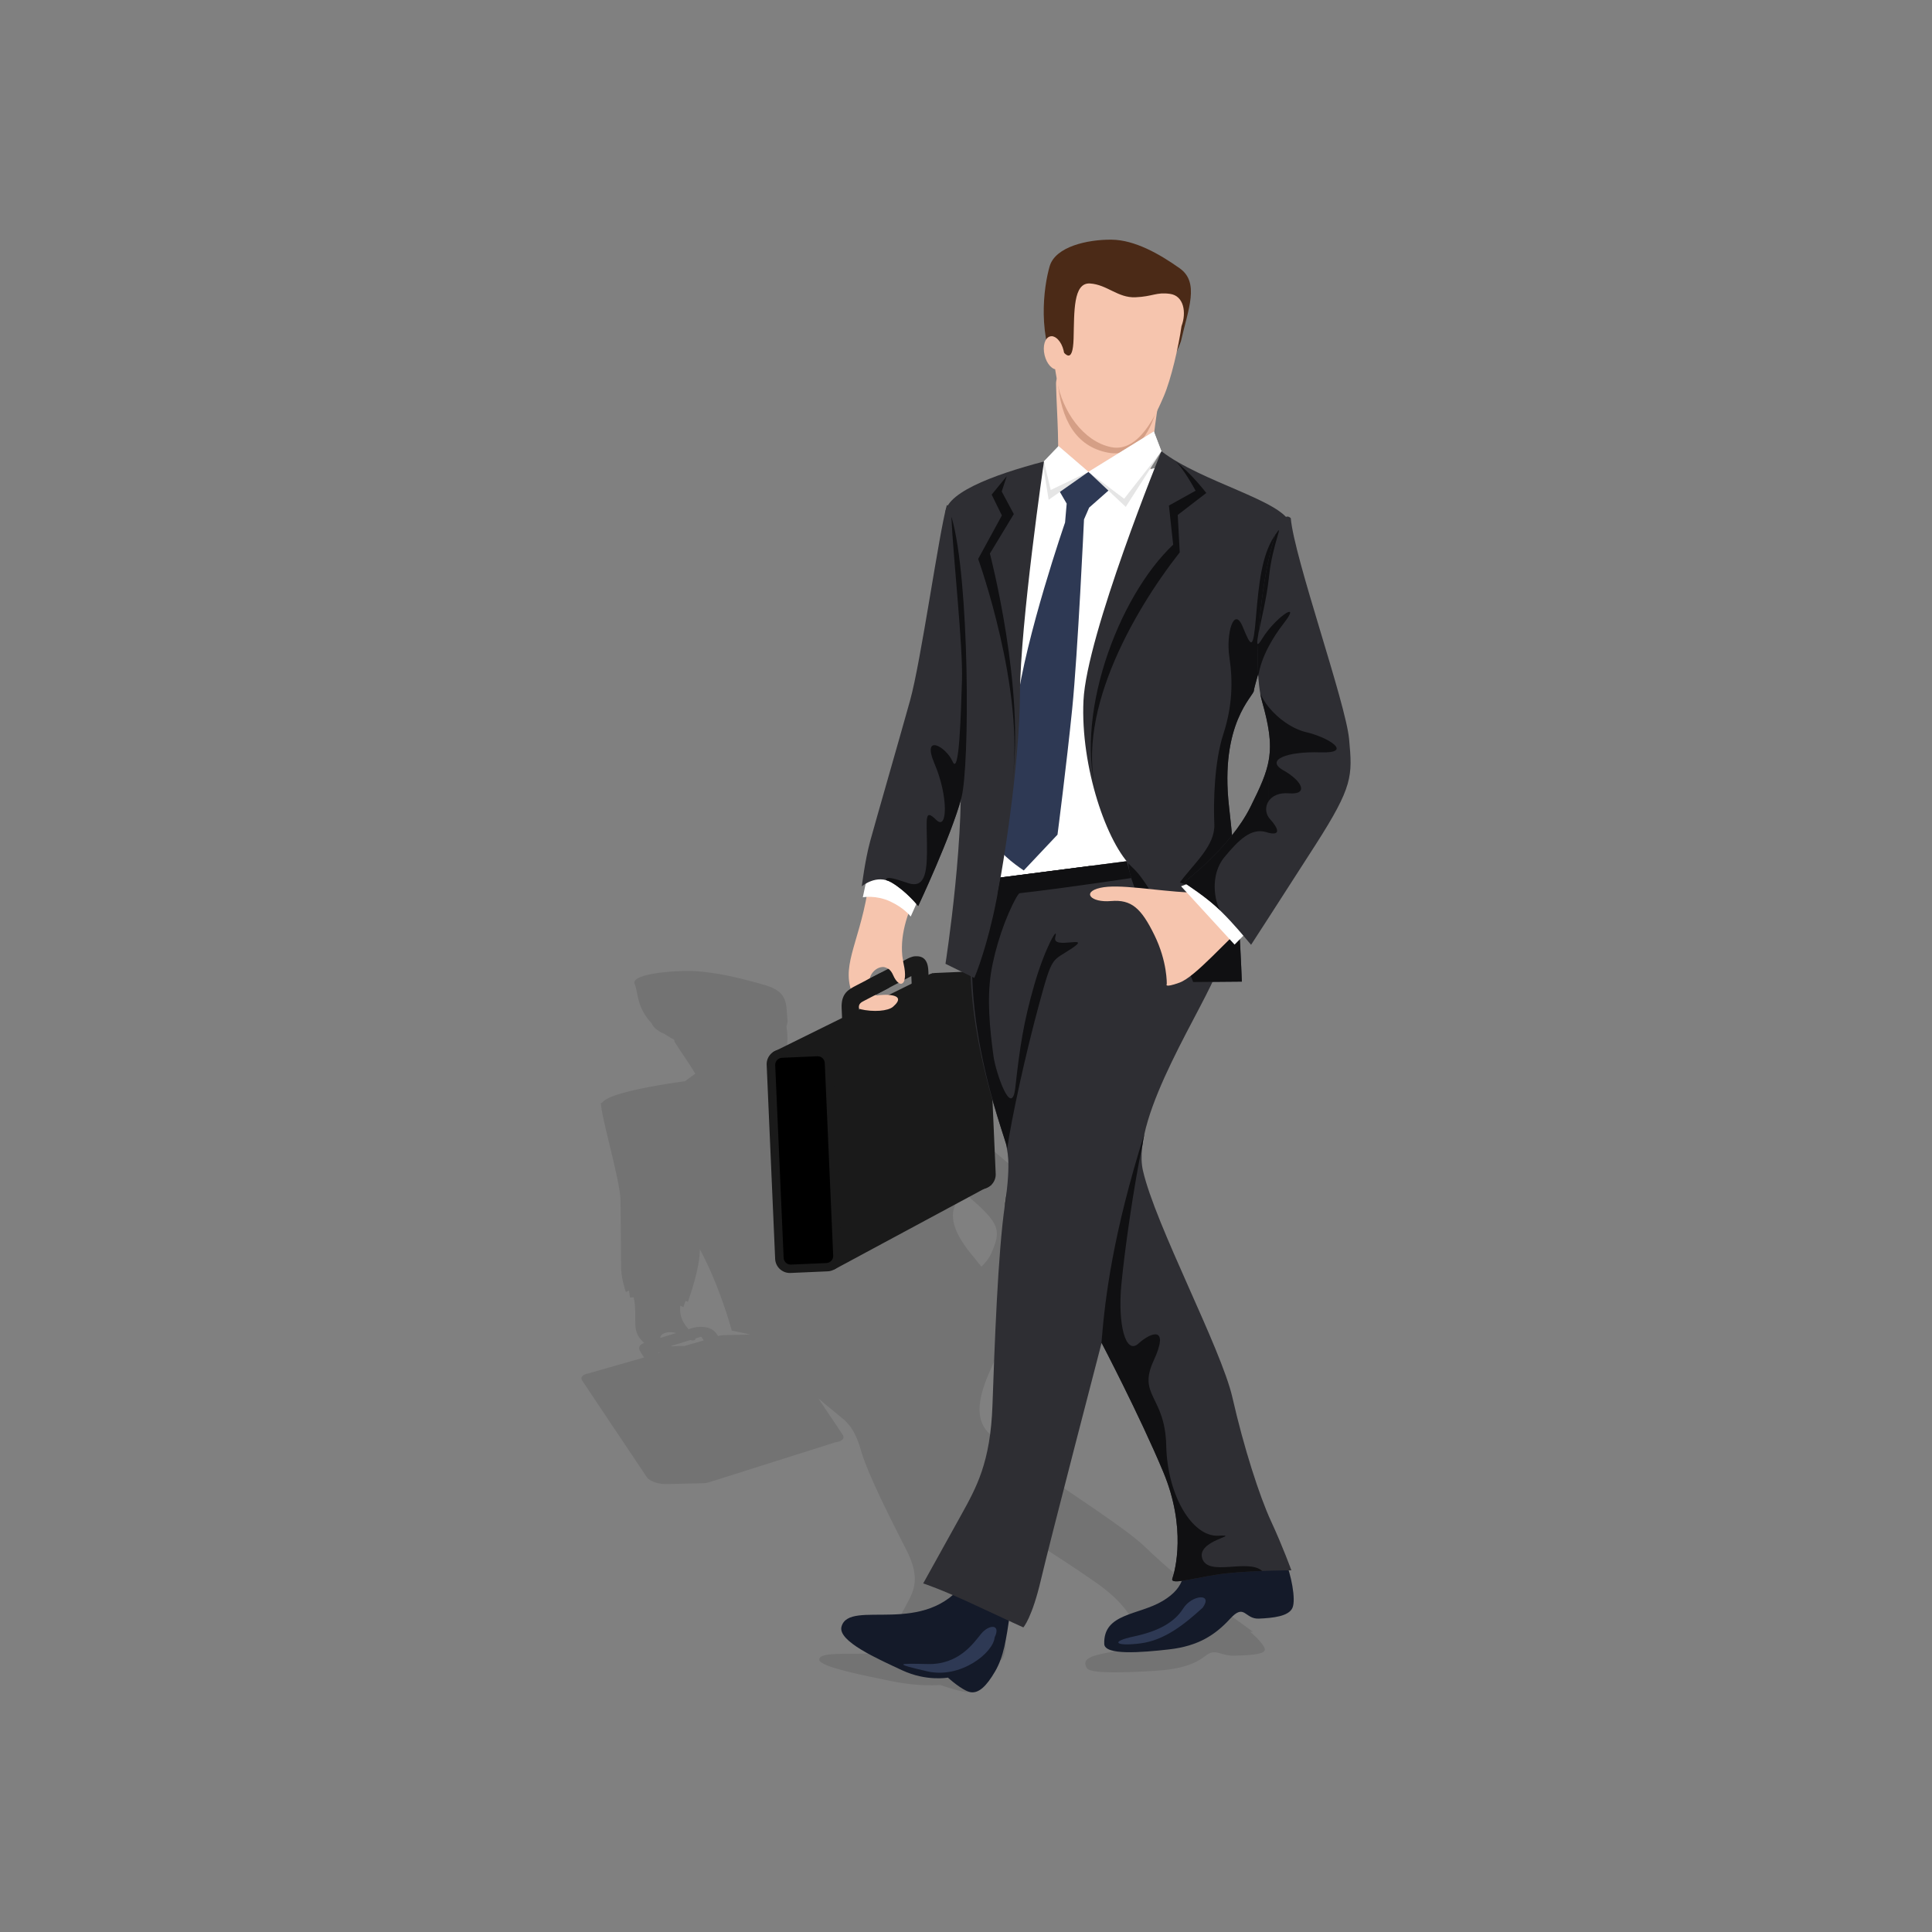 <?xml version="1.0" encoding="utf-8"?>
<!-- Generator: Adobe Illustrator 16.0.0, SVG Export Plug-In . SVG Version: 6.00 Build 0)  -->
<!DOCTYPE svg PUBLIC "-//W3C//DTD SVG 1.1//EN" "http://www.w3.org/Graphics/SVG/1.1/DTD/svg11.dtd">
<svg version="1.1" id="Layer_1" xmlns="http://www.w3.org/2000/svg" xmlns:xlink="http://www.w3.org/1999/xlink" x="0px" y="0px"
	 width="350px" height="350px" viewBox="0 0 350 350" enable-background="new 0 0 350 350" xml:space="preserve">
<rect x="0" y="0" width="350" height="350" fill="#808080" stroke="none"/>
<g>
	<path opacity="0.1" fill-rule="evenodd" clip-rule="evenodd" d="M226.475,295.608c0.316-0.001,0.49,0,0.49,0
		s-2.803-2.142-6.235-4.407c-3.433-2.265-8.858-6.689-13.475-11.131c-4.615-4.442-23.024-15.539-28.106-20.442
		c-0.708-0.685-1.163-1.47-1.422-2.323v-0.003l-0.01-0.03c-0.02-0.066-0.038-0.133-0.055-0.199l-0.017-0.066l-0.003-0.016
		c-0.013-0.052-0.025-0.105-0.036-0.159l-0.026-0.125l-0.003-0.017l-0.003-0.016l-0.003-0.016l-0.003-0.017l-0.003-0.016
		l-0.003-0.017l-0.003-0.016c-0.018-0.102-0.033-0.204-0.046-0.307v0.005c-0.582-4.539,3.278-10.488,4.395-13.62l5.296-0.022v-0.002
		h-0.001l-0.001-0.004H187.2l-0.004-0.006l-0.001-0.002l-0.004-0.008l-0.003-0.004l-0.006-0.008l-0.003-0.005l-0.006-0.01
		l-0.005-0.008l-0.006-0.01l-0.007-0.009l-0.006-0.01l-0.009-0.013l-0.006-0.01l-0.012-0.017l-0.005-0.008l-0.013-0.021
		l-0.005-0.006l-0.016-0.025l-0.004-0.004l-0.02-0.029l-0.001-0.003l-0.022-0.034l-0.024-0.036l-0.001-0.003l-0.024-0.036
		l-0.004-0.006l-0.023-0.035l-0.007-0.01l-0.021-0.033l-0.01-0.015l-0.021-0.032l-0.012-0.018l-0.02-0.03l-0.015-0.022l-0.019-0.028
		l-0.019-0.027l-0.017-0.025l-0.022-0.033l-0.015-0.021l-0.037-0.058l-0.029-0.045l-0.011-0.014l-0.033-0.052l-0.007-0.01
		l-0.04-0.059l-0.002-0.005l-0.089-0.134l-0.004-0.004l-0.043-0.064l-0.008-0.012l-0.04-0.061l-0.012-0.018l-0.038-0.057
		l-0.016-0.022l-0.035-0.054l-0.021-0.029l-0.031-0.048l-0.024-0.036l-0.029-0.043l-0.029-0.044l-0.026-0.038l-0.034-0.052
		l-0.021-0.032l-0.039-0.059l-0.019-0.026l-0.045-0.066l-0.015-0.021l-0.05-0.075l-0.01-0.015l-0.057-0.083l-0.005-0.008
		l-0.063-0.092v-0.001l-0.064-0.094l-0.006-0.008l-0.061-0.088l-0.01-0.017l-0.056-0.082l-0.017-0.023l-0.052-0.076l-0.022-0.031
		l-0.047-0.07l-0.027-0.04l-0.043-0.063l-0.033-0.049l-0.039-0.057l-0.038-0.058l-0.034-0.049l-0.046-0.066l-0.028-0.042
		l-0.052-0.075l-0.023-0.034l-0.059-0.085l-0.018-0.026l-0.065-0.096l-0.012-0.017l-0.073-0.105l-0.007-0.009l-0.079-0.116l0,0
		l-0.081-0.116l-0.007-0.011l-0.075-0.108l-0.001-0.002l0.452-0.321c0.65,0.283,1.275,0.559,1.873,0.82c0,0,2.648-3.65,6.425-8.966
		c3.775-5.314,3.112-6.216,0.6-9.508c-1.83-2.398-11.306-9.957-17.365-15.276c-2.257-1.979-4.041-3.65-4.778-4.627
		c-0.367-0.142-0.676-0.174-0.935-0.114c-4.453-1.797-18.03-3.409-26.001-5.908l-0.533-0.395l-1.757-1.301
		c-0.235-0.705-0.438-1.379-0.592-1.955c0.206-0.485,0.337-0.938,0.438-1.291c0.284-1.008,0.236-2.586,0.021-4.069
		c0.109-0.278,0.181-0.569,0.21-0.875c-0.356-2.922,0.341-5.293-4.058-6.575s-9.587-2.546-13.828-2.568h-0.267
		c-0.788,0.002-1.64,0.027-2.5,0.08c-0.324,0.019-0.648,0.042-0.972,0.07c-0.584,0.049-1.162,0.111-1.716,0.185
		c-2.705,0.363-4.845,1.032-4.362,2.063c0.618,1.32,0.281,4.172,3.094,7.111c0.079,0.256,0.277,0.55,0.598,0.854
		c0.198,0.188,0.426,0.362,0.67,0.518c0.313,0.201,0.653,0.373,0.992,0.502c0.23,0.154,0.472,0.309,0.725,0.461
		c0.131,0.079,0.264,0.157,0.401,0.235c0.181,0.104,0.367,0.203,0.56,0.299l0.011,0.012l0.137,0.147
		c-0.016,0.136,0.023,0.284,0.123,0.443c0.714,1.134,1.48,2.24,2.24,3.386c0.48,0.725,0.957,1.465,1.417,2.238l-1.417,1.037
		l-0.437,0.319c-0.689,0.098-1.378,0.199-2.063,0.304c-0.325,0.05-0.649,0.1-0.972,0.151c-0.58,0.092-1.152,0.187-1.716,0.284
		c-5.16,0.889-9.521,1.98-10.307,3.213c-0.064-0.015-0.128-0.029-0.191-0.038c0.058,2.65,3.482,14.003,3.556,17.582
		c0.073,3.578,0.07,10.972,0.132,12.683c0.062,1.711,0.839,4.028,0.839,4.028s0.199-0.111,0.57-0.24l0.189,1.228
		c0,0,0.24-0.023,0.668-0.035c0.784,3.958-0.578,5.883,1.631,8.009c0.089,0.086,0.177,0.168,0.262,0.248
		c-0.783,0.312-1.263,0.758-0.594,1.757l0.588,0.879l-10.137,2.897c-0.222,0.04-0.418,0.097-0.585,0.167l-0.001,0.001
		c-0.586,0.25-0.805,0.676-0.49,1.146l11.688,17.462c0.337,0.505,1.203,0.933,2.184,1.137c0.43,0.089,0.883,0.135,1.324,0.125
		l0.392-0.008l0.972-0.021l2.5-0.056l2.798-0.061c0.41-0.01,0.767-0.066,1.057-0.159l15.979-5.056l6.983-2.209
		c0.468-0.054,0.842-0.176,1.094-0.346h0c0.376-0.255,0.481-0.614,0.221-1.003l-4.423-6.608c1.089,0.938,2.076,1.75,2.874,2.395
		c0.92,0.759,1.628,1.327,2.013,1.661c0.224,0.396,1.659,1.206,2.832,5.361l0.001,0.004l0.001,0.004l0.001,0.004l0.001,0.004
		l0.002,0.008l0.001,0.005l0.001,0.004l0.001,0.004l0.024,0.085l0.001,0.004l0.001,0.004l0.001,0.004l0.001,0.004l0.001,0.004
		l0.001,0.005l0.001,0.004l0.001,0.004l0.001,0.004l0.001,0.004l0.001,0.004l0.001,0.004l0.001,0.005l0.001,0.004l0.001,0.004
		l0.002,0.004l0.015,0.054l0.002,0.004l0.001,0.005l0.001,0.004l0.001,0.004l0.001,0.004c1.295,4.324,5.546,12.663,8.135,17.734
		c2.642,5.174,1.396,7.404,0.063,9.911c-1.333,2.508-3.289,6.131-3.289,6.131s1.901,0.273,5.974,1.049
		c-5.696,3.224-18.543,0.533-18.511,2.833c0.02,1.316,8.306,2.917,13.284,3.935c4.979,1.019,8.66,0.656,8.66,0.656
		s3.2,1.151,4.797,1.304c0.55,0.053,1.034,0.007,1.464-0.131c0.819-0.263,1.444-0.855,1.961-1.729
		c0.711-1.199,0.427-2.528-0.14-4.552c2.115,0.427,2.957,0.592,2.957,0.592s1.074-0.85,0.691-4.282
		c-0.369-3.316-1.327-20.097-1.393-21.247v-0.013l-0.003-0.039v-0.013l0.007,0.005l0.023,0.015l0.038,0.023l0.053,0.032l0.067,0.04
		l0.08,0.05l0.095,0.059l0.108,0.066l0.12,0.074l0.134,0.083l0.146,0.09l0.159,0.098l0.169,0.104l0.182,0.112l0.192,0.12
		l0.204,0.126l0.213,0.132l0.224,0.139l0.233,0.146l0.244,0.151l0.252,0.157l0.261,0.163l0.27,0.168l0.278,0.174l0.285,0.18
		l0.293,0.184l0.301,0.189l0.308,0.192l0.313,0.199l0.32,0.201l0.326,0.206l0.331,0.211l0.338,0.214l0.342,0.218l0.347,0.221
		l0.351,0.224l0.355,0.228l0.359,0.229l0.362,0.232l0.364,0.234l0.368,0.237l0.369,0.239l0.373,0.241l0.374,0.243l0.376,0.243
		l0.376,0.246l0.377,0.247l0.378,0.248l0.378,0.248l0.378,0.249l0.377,0.25l0,0l0.377,0.25l0.375,0.25l0.374,0.249v0.001
		l0.372,0.249l0.369,0.25l0.367,0.248l0.365,0.247l0.361,0.247l0.358,0.246l0.354,0.243v0.001l0.351,0.242l0.347,0.24l0.34,0.239
		c0.113,0.079,0.225,0.158,0.334,0.236l0,0c0.109,0.079,0.218,0.157,0.324,0.235l0,0c0.105,0.078,0.21,0.155,0.313,0.233
		c0.104,0.077,0.204,0.154,0.304,0.231c0.099,0.076,0.197,0.153,0.294,0.229c0.096,0.076,0.19,0.151,0.283,0.227v0.001
		c0.094,0.074,0.185,0.149,0.274,0.225s0.178,0.148,0.265,0.223c0.088,0.074,0.173,0.147,0.257,0.221v0.001
		c0.083,0.073,0.166,0.146,0.247,0.219s0.16,0.146,0.238,0.216c0.077,0.072,0.154,0.144,0.229,0.215
		c0.074,0.071,0.148,0.142,0.221,0.212s0.143,0.141,0.213,0.21c0.069,0.069,0.138,0.139,0.204,0.207
		c0.067,0.068,0.132,0.137,0.196,0.205l0,0c0.064,0.067,0.127,0.135,0.188,0.202c0.062,0.066,0.121,0.133,0.181,0.199
		s0.116,0.132,0.173,0.197c0.057,0.064,0.112,0.13,0.166,0.194c0.055,0.064,0.107,0.128,0.158,0.192
		c0.052,0.063,0.103,0.126,0.151,0.188c0.05,0.063,0.098,0.125,0.145,0.187c0.048,0.062,0.094,0.122,0.138,0.184
		c0.045,0.061,0.089,0.121,0.132,0.181c0.042,0.06,0.084,0.119,0.123,0.178c0.042,0.059,0.081,0.117,0.119,0.175
		c0.039,0.058,0.076,0.115,0.112,0.172s0.071,0.112,0.105,0.168c0.035,0.057,0.068,0.112,0.101,0.166
		c0.032,0.056,0.064,0.109,0.096,0.163c0.03,0.054,0.06,0.106,0.089,0.159c0.028,0.053,0.057,0.105,0.083,0.157
		c0.027,0.051,0.054,0.103,0.078,0.152c0.025,0.05,0.05,0.1,0.074,0.149c0.023,0.05,0.047,0.098,0.068,0.146
		c0.022,0.049,0.044,0.096,0.063,0.144c0.021,0.047,0.041,0.093,0.06,0.139c0.02,0.046,0.038,0.092,0.055,0.137
		c0.019,0.044,0.034,0.089,0.051,0.132l0,0c0.017,0.044,0.032,0.087,0.047,0.129l0.043,0.125c0.014,0.042,0.026,0.082,0.039,0.122
		l0,0c0.012,0.04,0.023,0.079,0.035,0.118l0.031,0.114c0.01,0.037,0.02,0.074,0.029,0.11l0.024,0.106l0.022,0.104l0.02,0.098
		l0.017,0.096l0.015,0.09l0.013,0.087l0.009,0.084l0.008,0.077l0.007,0.075l0.004,0.07l0.003,0.065l0.001,0.063v0.057l-0.001,0.053
		l-0.002,0.048l-0.003,0.044l-0.003,0.039l-0.004,0.034c-0.002,0.011-0.002,0.021-0.002,0.03l0.002,0.003
		c0,0.009,0.002,0.019,0.006,0.027v0.001c0.004,0.009,0.008,0.017,0.013,0.024l0.002,0.002c0.005,0.008,0.012,0.015,0.019,0.022
		l0.003,0.003c0.008,0.007,0.016,0.013,0.024,0.02l0.003,0.002c0.009,0.006,0.02,0.012,0.029,0.018l0.006,0.003
		c0.011,0.006,0.024,0.011,0.037,0.016l0.005,0.002c0.012,0.005,0.025,0.01,0.04,0.014l0.007,0.002
		c0.014,0.004,0.03,0.009,0.046,0.013l0.011,0.002c0.016,0.004,0.03,0.007,0.048,0.01l0.014,0.002
		c0.016,0.004,0.033,0.006,0.051,0.008l0.015,0.002c0.02,0.004,0.039,0.006,0.06,0.007l0.017,0.002
		c0.019,0.002,0.038,0.004,0.057,0.006l0.018,0.001l0.065,0.004l0.025,0.001l0.061,0.002l0.036,0.002h0.06l0.033,0.001h0.039h0.039
		h0.04h0.001l0.04-0.001h0.004h0.038l0.043-0.001l0.044-0.001l0.044-0.002l0.045-0.001h0.003l0.09-0.004l0.048-0.002
		c0.158-0.008,0.331-0.018,0.515-0.031c-0.152,0.633-0.791,1.222-2.422,1.81c-3.612,1.301-10.135,1.087-8.334,3.866
		c0.667,1.031,7.063,0.783,12.095,0.485c5.032-0.299,7.543-1.293,9.375-2.743c1.832-1.449,2.64,0.036,5.218-0.021
		c2.577-0.057,5.277-0.21,5.518-0.967C229.311,298.386,227.92,296.822,226.475,295.608z M119.345,245.161l-0.034,0.01l-0.095-0.142
		l0.129,0.049l0.129,0.046L119.345,245.161z M120.023,242.251l-0.388,0.117c-0.006-0.034-0.008-0.067-0.006-0.102
		c0.023-0.442,0.613-0.824,1.433-0.912c0.274-0.029,0.574-0.025,0.887,0.02h0l0.084,0.014c0.151,0.024,0.306,0.06,0.461,0.104
		l-0.461,0.143l-0.972,0.298L120.023,242.251z M124.534,243.679l-0.59,0.168c-0.714-0.024-1.457,0.001-1.91,0.035
		c-0.109,0.007-0.202,0.017-0.273,0.024c-0.064-0.024-0.126-0.049-0.188-0.074l0.461-0.14l1.392-0.423
		c0.053-0.015,0.101-0.033,0.145-0.052l0.963-0.295l0.541-0.166l0.004,0.001l0.045,0.013h0.003l0.025,0.007l0.029,0.006l0.031,0.008
		l0.033,0.007l0.026,0.005l0.028,0.006l0.024,0.004l0.008,0.001l0.034,0.005l0.004,0.001l0.022,0.002l0.002,0.001l0.026,0.003
		l0.025,0.002l0.031,0.002h0.001l0.021,0.002h0.031h0.016c0.01,0,0.021,0,0.03,0h0.002l0.019-0.001h0.001l0.031-0.003h0.009
		c0.011-0.002,0.021-0.003,0.031-0.005l0.017-0.003l0.027-0.005l0.013-0.002l0.023-0.007l0.015-0.005h0.001l0.025-0.01h0.002
		l0.014-0.006l0.012-0.006l0.013-0.007h0.001l0.021-0.013l0.002-0.001l0.011-0.008l0.017-0.013l0.008-0.006l0.014-0.014l0.001-0.002
		l0.009-0.009l0.013-0.016l0.006-0.008l0.011-0.017l0.001-0.001l0.007-0.011l0-0.002l0.005-0.01l0.005-0.013l0.01-0.024l0.003-0.014
		l0.006-0.022l0-0.005l0.002-0.014l0.002-0.013v-0.003l0.001-0.015l0.001-0.027v-0.004l0-0.016l1.05-0.322l0.454,0.679
		L124.534,243.679z M131.152,241.875c-0.14,0.003-0.273,0.012-0.4,0.025l0,0h0c-0.249,0.026-0.471,0.073-0.664,0.136l-0.242-0.362
		c-0.69-1.03-1.788-1.335-3.088-1.307c-0.657,0.015-1.129,0.16-1.608,0.31l-0.114,0.035c-0.022,0.007-0.043,0.014-0.064,0.021
		l-0.218,0.067c-0.035-0.036-0.068-0.073-0.101-0.109l-0.009-0.009l-0.008-0.01l-0.001-0.001l-0.007-0.008l-0.007-0.01l-0.009-0.009
		l-0.016-0.019l-0.008-0.01l-0.009-0.01l-0.001-0.001l-0.007-0.008l-0.008-0.009l-0.008-0.01l-0.008-0.009l-0.008-0.009
		l-0.005-0.006l-0.003-0.004l-0.008-0.01l0-0.001l-0.007-0.008l-0.008-0.01l-0.008-0.01l-0.008-0.009l-0.008-0.01l-0.007-0.009
		l-0.016-0.019c-1.063-1.276-1.387-2.615-1.217-3.913c0.38,0.147,0.574,0.242,0.574,0.242l0.362-1.139l0.013,0.006l0.013,0.006
		l0.025,0.011l0.002,0.001l0.011,0.004l0.012,0.006l0.012,0.005l0.012,0.005l0.005,0.003l0.007,0.003l0.012,0.005l0.011,0.005
		l0.012,0.005l0.007,0.003l0.003,0.001l0.011,0.005l0.021,0.01l0.01,0.004l0.02,0.01l0.009,0.004l0.01,0.004l0.001,0.001
		l0.008,0.003l0.009,0.004l0.009,0.004l0.008,0.004l0.005,0.002l0.004,0.002l0.008,0.003l0.008,0.004l0.008,0.004l0.006,0.002
		l0.001,0.001l0.007,0.003l0.007,0.004l0.007,0.003l0.006,0.003h0l0.012,0.006h0l0.006,0.003l0.006,0.002l0.002,0.002l0.004,0.001
		l0.005,0.003l0.006,0.002l0.005,0.002l0.003,0.002h0.002l0.004,0.003l0.004,0.002l0.004,0.001l0.004,0.002l0,0l0.004,0.002
		l0.003,0.002l0.003,0.001l0.003,0.002l0,0l0.003,0.001l0.002,0.001l0.002,0.001l0.002,0.001l0.001,0.001l0.001,0.001h0.001
		l0.002,0.001l0.001,0.001h0.001h0h0h0l0,0.001l0.001-0.005h0l0.004-0.013l0,0l0.008-0.021l0-0.002l0.011-0.028l0-0.002l0.013-0.036
		l0.001-0.004l0.015-0.041l0.002-0.006l0.017-0.048l0.002-0.007l0.02-0.055l0.003-0.009l0.021-0.06l0.003-0.011l0.022-0.064
		l0.005-0.014l0.024-0.068l0.006-0.017l0.024-0.072l0.007-0.02l0.026-0.076l0.008-0.022l0.027-0.079l0.009-0.026l0.027-0.082
		l0.01-0.029l0.028-0.084l0.011-0.033l0.028-0.086l0.013-0.037l0.029-0.088l0.013-0.041l0.029-0.09l0.015-0.045l0.029-0.091
		l0.016-0.048l0.03-0.092l0.017-0.054l0.029-0.092l0.018-0.058l0.029-0.092l0.047-0.153l0.021-0.066l0.028-0.092l0.022-0.071
		l0.028-0.091l0.022-0.075l0.027-0.091l0.024-0.08l0.026-0.088l0.025-0.086l0.026-0.087l0.026-0.09l0.025-0.086l0.027-0.095
		l0.024-0.084l0.028-0.099l0.023-0.083l0.029-0.104l0.004-0.013l0.045-0.161l0.003-0.015l0.022-0.077l0.031-0.113l0.02-0.075
		l0.032-0.118l0.019-0.072l0.032-0.122l0.018-0.069l0.033-0.127l0.006-0.023l0.036-0.142l0.008-0.032l0.016-0.064l0.033-0.135
		l0.015-0.061l0.034-0.141l0.002-0.01l0.032-0.134l0.013-0.057l0.013-0.054l0.011-0.051l0.033-0.141l0.001-0.008l0.034-0.15
		c0.027-0.122,0.054-0.246,0.079-0.368l0.011-0.049l0.029-0.142l0.01-0.048l0.007-0.037l0.033-0.165l0.006-0.032l0.032-0.169
		l0.025-0.142l0.01-0.058l0.005-0.026l0.03-0.173l0.003-0.022l0.029-0.175l0.002-0.02l0.028-0.178l0.002-0.015l0.025-0.18
		l0.021-0.159l0.005-0.033l0.001-0.009c0.008-0.062,0.015-0.122,0.022-0.183v-0.005l0.02-0.183v-0.002l0.017-0.183l0-0.001
		l0.015-0.179l0-0.005l0.011-0.173l0-0.008l0.009-0.166v-0.011c0.002-0.054,0.004-0.107,0.006-0.16v-0.014l0.002-0.154v-0.146
		v-0.018c3.65,6.71,5.786,14.713,5.786,14.713l3.381,0.721L131.152,241.875z M144.562,196.463l-0.195,0.024l-0.487,0.059
		l-0.046-0.104l0.533-0.751l0.533-0.753C144.9,194.94,144.764,195.506,144.562,196.463z M177.429,229.031l-0.02-0.024l-0.024-0.032
		l-0.007-0.008l-0.031-0.039l-0.007-0.01l-0.023-0.03l-0.021-0.025l-0.043-0.055l-0.002-0.002l-0.029-0.037l-0.059-0.076
		l-0.003-0.003l-0.032-0.039l-0.011-0.014l-0.021-0.026l-0.022-0.03l-0.008-0.01l-0.032-0.04l-0.006-0.007l-0.119-0.151
		l-0.015-0.018l-0.017-0.022l-0.027-0.034l-0.004-0.005l-0.032-0.04l-0.009-0.012l-0.055-0.067l-0.031-0.04l-0.004-0.005
		l-0.027-0.035l-0.017-0.021l-0.015-0.018l-0.031-0.039h-0.001l-0.011-0.015l-0.021-0.025l-0.013-0.017l-0.02-0.023l-0.025-0.032
		l-0.006-0.007l-0.063-0.079l-0.021-0.027l-0.011-0.013l-0.032-0.04l-0.003-0.004l-0.028-0.035l-0.017-0.021l-0.016-0.02
		l-0.029-0.037l-0.003-0.002l-0.03-0.04l-0.012-0.015l-0.021-0.025l-0.025-0.03l-0.007-0.009l-0.032-0.04l-0.006-0.008l-0.025-0.031
		l-0.02-0.025l-0.012-0.015l-0.032-0.039l-0.002-0.002l-0.03-0.038l-0.016-0.019l-0.017-0.021l-0.029-0.035l-0.004-0.005
		l-0.032-0.04l-0.01-0.012l-0.021-0.026l-0.023-0.03l-0.008-0.01l-0.033-0.039l-0.005-0.007l-0.027-0.033l-0.018-0.022l-0.014-0.018
		l-0.033-0.039c-6.15-7.569-1.284-10.011-1.592-10.472l-0.005-0.01l-0.001-0.001v-0.001l-0.005-0.011l-0.001-0.003l-0.001-0.004
		l-0.003-0.008l-0.002-0.007l0-0.002l-0.002-0.009l0-0.002l-0.004-0.019v-0.001l-0.002-0.011l-0.001-0.004l-0.001-0.008
		l-0.002-0.013l-0.001-0.007l-0.001-0.006l-0.002-0.014l-0.002-0.013v-0.002l-0.002-0.015l-0.002-0.016v-0.001l-0.002-0.016
		l-0.002-0.017l0-0.006l-0.001-0.012l-0.002-0.018l-0.001-0.012l0-0.007l-0.002-0.02l-0.003-0.04l-0.001-0.021v-0.002l-0.001-0.02
		l-0.002-0.022l0-0.009l-0.001-0.014l-0.001-0.023l-0.001-0.015v-0.009l-0.001-0.023l-0.004-0.077v-0.005l-0.004-0.104l-0.001-0.021
		v-0.008l-0.001-0.03l-0.001-0.028v-0.001l-0.004-0.124v-0.016l0-0.017l-0.003-0.099l0-0.034l0-0.002v-0.033l-0.001-0.035
		l-0.001-0.036l0-0.036l-0.003-0.148l-0.001-0.038v-0.003l-0.001-0.036l0-0.039v-0.014l0-0.026l0.016,0.023l0.016,0.021l0.013,0.021
		l0.03,0.042l0.02,0.028l0.01,0.014l0.021,0.03l0.008,0.012l0.024,0.033l0.006,0.009c0.525,0.739,1.083,1.401,1.662,1.951
		l0.012,0.011l0.023,0.023l0.013,0.011l0.012,0.011l0.004,0.005l0.008,0.006l0.012,0.012l0.012,0.011l0.012,0.012l0.013,0.01
		l0.011,0.011l0.003,0.004l0.009,0.008l0.012,0.011l0.013,0.01l0.002,0.003l0.01,0.009l0.012,0.01l0.012,0.011l0.002,0.002
		l0.011,0.01l0.012,0.01l0.012,0.011l0.001,0.001l0.011,0.01l0.012,0.011l0.012,0.011h0.001l0.012,0.01l0.012,0.011l0.012,0.01
		c0.138,0.12,0.271,0.237,0.401,0.353c4.751,4.198,4.526,5.552,3.015,9.145c-0.071,0.172-0.154,0.342-0.247,0.51l-0.006,0.011
		c-0.062,0.11-0.127,0.222-0.196,0.332l-0.002,0.003c-0.033,0.053-0.067,0.105-0.104,0.158l-0.005,0.008l-0.006,0.009
		c-0.035,0.052-0.07,0.103-0.106,0.154l-0.002,0.004l-0.003,0.003c-0.037,0.051-0.074,0.102-0.111,0.152l-0.006,0.008l-0.001,0.001
		l-0.007,0.009c-0.037,0.05-0.075,0.099-0.114,0.148l-0.005,0.007l-0.003,0.003c-0.039,0.05-0.078,0.099-0.119,0.147l-0.009,0.011
		l-0.009,0.012c-0.04,0.049-0.08,0.096-0.121,0.144l-0.006,0.006l-0.02,0.023c-0.037,0.041-0.073,0.084-0.11,0.126l-0.022,0.023
		c-0.037,0.042-0.076,0.084-0.115,0.127l-0.04,0.044l-0.11,0.115l-0.026,0.027l-0.125,0.127l-0.03,0.03l-0.062,0.061l-0.031-0.039
		l-0.013-0.018l-0.018-0.021l-0.026-0.034l-0.005-0.006l-0.031-0.039l-0.008-0.012l-0.022-0.028l-0.021-0.027l-0.009-0.013
		l-0.032-0.04l-0.003-0.004l-0.028-0.035l-0.016-0.021l-0.015-0.018l-0.031-0.04l-0.031-0.04L177.429,229.031z"/>
	<g>
		<path fill-rule="evenodd" clip-rule="evenodd" fill="#F6C5AE" d="M209.855,73.091c-0.732,4.144-1.726,12.755-1.478,15.828
			c0.249,3.074-17.532,6.592-16.938-0.744c0.593-7.337,0.012-12.795-0.129-18.614C191.171,63.741,208.625,65.834,209.855,73.091z"/>
		<path fill-rule="evenodd" clip-rule="evenodd" fill="#F6C5AE" d="M165.948,162.301c-1.994,3.957-3.148,8.338-2.247,12.324
			c0.9,3.986-0.794,4.593-1.907,2.021c-1.113-2.573-3.634-1.314-4.177,0.411c-0.543,1.727,1.095,3.821,3.46,4.801
			c2.364,0.979,2.272,3.736-1.341,2.502c-3.613-1.235-4.616-0.693-5.766-5.751c-1.149-5.056,2.523-9.55,3.729-20.9
			C158.906,146.36,166.827,157.62,165.948,162.301z"/>
		<g>
			<path fill-rule="evenodd" clip-rule="evenodd" fill="#1A1A1A" d="M169.368,176.268l6.748-0.294
				c1.462-0.063,2.71,1.08,2.773,2.542l1.492,34.133c0.064,1.461-1.08,2.71-2.541,2.773l-6.748,0.295
				c-1.462,0.064-2.71-1.079-2.774-2.541l-1.493-34.133C166.763,177.58,167.906,176.332,169.368,176.268z"/>
			<path fill-rule="evenodd" clip-rule="evenodd" fill="#1A1A1A" d="M140.045,190.592l28.909-14.273l8.68,8.844l1.945,29.505
				l-28.495,15.334C151.084,230.001,143.896,212.104,140.045,190.592z"/>
			<path fill-rule="evenodd" clip-rule="evenodd" fill="#1A1A1A" d="M141.43,190.127l6.748-0.295c1.461-0.064,2.71,1.08,2.774,2.542
				l1.537,35.166c0.064,1.462-1.08,2.71-2.541,2.773l-6.748,0.296c-1.462,0.063-2.71-1.08-2.774-2.542l-1.538-35.166
				C138.825,191.439,139.968,190.19,141.43,190.127z"/>
			<path fill-rule="evenodd" clip-rule="evenodd" d="M141.664,191.63l6.412-0.28c0.706-0.031,1.308,0.521,1.338,1.226l1.526,34.897
				c0.03,0.706-0.521,1.308-1.226,1.339l-6.413,0.28c-0.705,0.031-1.308-0.521-1.338-1.227l-1.526-34.897
				C140.407,192.263,140.959,191.66,141.664,191.63z"/>
			<path fill="#1A1A1A" d="M165.17,178.547c0.037,0.861,0.767,1.53,1.628,1.492c0.861-0.038,1.53-0.768,1.492-1.629l-0.111-2.546
				c-0.09-2.075-1.011-2.689-2.329-2.632c-0.665,0.029-1.222,0.324-1.788,0.624l-0.134,0.07c-0.026,0.014-0.051,0.028-0.076,0.043
				l-6.543,3.429c-0.762,0.397-1.057,1.337-0.659,2.1c0.397,0.761,1.337,1.056,2.099,0.659l6.347-3.327L165.17,178.547z"/>
			<path fill="#1A1A1A" d="M152.584,185.195c0.038,0.86,0.767,1.529,1.628,1.491c0.862-0.037,1.53-0.767,1.492-1.628l-0.111-2.547
				c-0.031-0.699,0.447-0.947,0.939-1.203l0.005-0.002l0.001,0.002l0.034-0.018c0.027-0.014,0.053-0.028,0.078-0.043l4.179-2.17
				c0.765-0.395,1.065-1.335,0.671-2.1c-0.395-0.766-1.334-1.065-2.1-0.672l-4.189,2.176c-0.026,0.013-0.053,0.024-0.079,0.038
				l-0.035,0.019l0.001,0.002c-1.396,0.725-2.745,1.428-2.628,4.106L152.584,185.195z"/>
		</g>
		<path fill-rule="evenodd" clip-rule="evenodd" fill="#141A29" d="M182.986,292.211c-0.721,4.889-1.149,7.897-2.714,10.581
			c-1.564,2.685-2.999,4.056-4.508,3.747c-1.508-0.308-4.038-2.626-4.038-2.626s-3.892,0.73-8.279-1.319
			c-4.387-2.051-11.743-5.274-10.996-7.928c1.448-5.141,15.205,2.112,22.514-8.322C182.274,275.909,184.452,282.992,182.986,292.211
			z"/>
		<path fill-rule="evenodd" clip-rule="evenodd" fill="#141A29" d="M232.832,282.744c1.038,2.384,1.987,7.014,1.307,8.538
			s-3.47,1.833-6.081,1.946c-2.61,0.115-2.554-2.877-5.229,0.043c-2.676,2.919-5.764,4.922-10.969,5.524
			c-5.206,0.601-11.745,1.099-11.814-0.979c-0.185-5.596,6.214-5.166,10.583-7.786c4.369-2.619,3.871-5.258,4.275-8.825
			S230.065,279.315,232.832,282.744z"/>
		<path fill-rule="evenodd" clip-rule="evenodd" fill="#FFFFFF" d="M211.742,84.209l1.057,75.8c0,0-38.541,5.312-38.292,4.602
			c0.248-0.708,1.977-63.266-1.948-73.275c5.05-2.466,12.337-2.977,16.567-7.736C196.422,88.098,204.202,85.978,211.742,84.209z"/>
		<path fill-rule="evenodd" clip-rule="evenodd" fill="#2E2E33" d="M178.581,159.31l28.777-3.711c0,0,15.308,13.555,13.294,19.856
			c-2.014,6.3-15.838,26.689-13.607,36.565s14.189,32.225,16.224,41.171c2.033,8.945,4.888,17.855,7.003,22.417
			c2.117,4.562,3.674,8.875,3.674,8.875s-5.75-0.022-11.204,0.489c-5.453,0.513-10.846,2.392-10.36,1.001
			c0.487-1.391,2.612-9.149-1.668-19.366c-4.278-10.217-11.149-23.332-11.149-23.332s-9.378,36.002-10.991,42.917
			c-1.615,6.916-3.184,8.628-3.184,8.628s-2.233-0.998-8.662-4.003c-6.428-3.004-9.482-3.966-9.482-3.966s4.062-7.296,6.853-12.346
			c2.791-5.05,5.333-9.542,5.698-19.962c0.366-10.421,0.98-27.695,2.249-36.238c1.27-8.543,0.237-10.064,0.286-10.846
			C182.38,206.679,170.607,177.484,178.581,159.31z"/>
		<path fill-rule="evenodd" clip-rule="evenodd" fill="#101012" d="M178.581,159.31l19.293-2.488
			c-5.624,1.492-11.823,2.35-13.752,5.758c-1.928,3.408-3.883,9.079-4.609,13.766c-0.726,4.688-0.21,10.054,0.474,15.028
			c0.393,2.865,3.302,11.438,3.951,5.623c0.824-7.384,1.471-11.712,3.404-18.488c1.935-6.775,4.472-11.099,3.832-8.717
			c-0.639,2.383,6.791-0.545,3.061,1.973c-3.731,2.517-3.517,1.067-5.999,10.175c-2.481,9.108-4.996,20.686-5.771,26.146
			C182.268,206.151,171.31,179.254,178.581,159.31L178.581,159.31z M181.969,218.828c0.024-0.178,0.051-0.354,0.075-0.523
			c0.132-0.885,0.251-1.713,0.359-2.486C182.306,216.952,182.169,217.995,181.969,218.828z"/>
		<path fill-rule="evenodd" clip-rule="evenodd" fill="#4B2A17" d="M213.934,61.832c1.342-5.884,3.417-10.659-0.236-13.241
			c-3.654-2.582-8.106-5.129-12.335-5.172s-10.163,1.206-11.212,4.831s-2.425,12.889,1.899,20.353S210.193,72.962,213.934,61.832z"
			/>
		<path fill-rule="evenodd" clip-rule="evenodd" fill="#D59F86" d="M209.616,73.76c-0.871,3.444-3.27,9.34-8.974,8.227
			c-5.703-1.113-8.505-5.964-9.021-13.094C191.106,61.762,209.266,64.169,209.616,73.76z"/>
		<path fill-rule="evenodd" clip-rule="evenodd" fill="#F6C5AE" d="M214.042,59.085c-0.525,3.679-1.866,9.563-3.214,12.707
			c-1.349,3.143-4.465,10.247-9.536,9.212c-5.071-1.034-8.854-6.581-9.772-11.91c-0.919-5.329-1.813-10.087-0.205-7.301
			c1.606,2.785,3.044,4.321,3.177-0.482c0.133-4.804-0.102-10.162,2.992-9.955c3.093,0.207,5.027,2.636,8.219,2.497
			c3.193-0.14,3.729-0.963,6.256-0.617C214.486,53.583,214.964,56.646,214.042,59.085z"/>
		
			<ellipse transform="matrix(-0.23 -0.973 0.973 -0.23 172.721 264.396)" fill-rule="evenodd" clip-rule="evenodd" fill="#F6C5AE" cx="190.939" cy="63.88" rx="3.063" ry="1.774"/>
		<path fill-rule="evenodd" clip-rule="evenodd" fill="#2E3954" d="M201.265,88.466l-3.957,3.493l-0.93,2.143
			c0,0-1.119,24.22-2.14,34.32c-1.021,10.099-2.661,22.785-2.661,22.785l-6.114,6.483c0,0-4.705-3.084-4.776-4.727
			c-0.072-1.642,1.837-12.329,3.477-25.014c1.639-12.686,8.782-33.29,8.782-33.29l0.294-3.424l-1.979-3.408l5.923-2.342
			C197.183,85.483,199.393,86.083,201.265,88.466z"/>
		<polygon fill-rule="evenodd" clip-rule="evenodd" fill="#E5E5E5" points="209.033,78.168 210.401,81.742 203.94,91.826 
			197.183,85.483 189.975,90.54 188.89,83.791 191.763,80.82 197.183,85.483 		"/>
		<path fill-rule="evenodd" clip-rule="evenodd" fill="#101012" d="M204.434,156.313c-0.272,1.892,3.584,13.775,12.405,17.836
			S222.158,155.025,204.434,156.313z"/>
		<path fill-rule="evenodd" clip-rule="evenodd" fill="#2E2E33" d="M210.401,81.742c0,0-13.559,33.246-14.12,45.187
			c-0.561,11.94,4.23,25.969,8.906,30.252c4.675,4.283,10.965,20.722,10.965,20.722l8.818-0.077c0,0-0.562-16.378-2.312-31.623
			c-1.75-15.245,4.535-20.162,4.495-21.089c-0.041-0.927,7.985-26.193,6.567-30.31C232.304,90.688,217.607,87.308,210.401,81.742z"
			/>
		<path fill-rule="evenodd" clip-rule="evenodd" fill="#101012" d="M210.946,166.085c2.878,5.732,5.206,11.818,5.206,11.818
			l8.818-0.077c0,0-0.146-4.262-0.521-10.462c-6.7-1.684-13.845-2.73-13.845-2.73L210.946,166.085z"/>
		<path fill-rule="evenodd" clip-rule="evenodd" fill="#101012" d="M223.402,153.456c-0.219-2.4-0.467-4.84-0.743-7.252
			c-1.75-15.245,4.535-20.162,4.495-21.089c-0.019-0.411,1.556-5.626,3.186-11.656c-0.613,0.688-1.21,1.463-1.692,2.259
			c-2.326,3.842,0.573-4.7,1.229-11.119c0.654-6.419,3.114-10.734,0.925-7.366c-2.191,3.369-2.751,8.38-3.264,14.481
			c-0.513,6.101-0.845,5.647-2.414,1.82s-3.063,1.225-2.406,5.56c0.657,4.335,0.543,8.86-1.106,13.919
			c-1.648,5.06-1.796,12.391-1.625,16.281c0.17,3.889-3.59,7.015-6.241,10.559c4.269,1.372,9.823,7.208,7.976,4.171
			c-1.847-3.036-2.578-5.499,0.086-8.732C222.354,154.628,222.883,154.011,223.402,153.456z"/>
		<path fill-rule="evenodd" clip-rule="evenodd" fill="#2E2E33" d="M189.125,83.601c0,0-4.291,29.281-4.349,42.129
			c-0.057,12.848-3.201,32.949-4.893,40.296c-1.689,7.347-3.381,11.135-3.381,11.135l-5.22-2.557c0,0,3.869-24.775,2.489-38.644
			c-1.38-13.867-1.514-38.158-2.468-42.295C170.349,89.528,179.946,86.014,189.125,83.601z"/>
		<path fill-rule="evenodd" clip-rule="evenodd" fill="#101012" d="M183.317,141.888c2.521-16.669-3.986-41.609-3.986-41.609
			l4.33-7.154l-2.189-4.083l0.907-2.771l-2.731,3.333l1.854,3.775l-4.298,7.875C177.204,101.255,185.838,125.218,183.317,141.888z"
			/>
		<path fill-rule="evenodd" clip-rule="evenodd" fill="#F6C5AE" d="M226.345,166.779c-4.177,3.588-9.77,10.177-12.663,11.232
			c-2.895,1.055-2.312,0.255-2.312,0.255s0.135-4.029-2.244-8.877s-4.152-6.473-7.853-6.156c-3.7,0.316-5.332-1.625-1.962-2.39
			c3.372-0.767,9.773,0.52,16.287,0.853C222.113,162.031,228.64,162.656,226.345,166.779z"/>
		<path fill-rule="evenodd" clip-rule="evenodd" fill="#FFFFFF" d="M227.78,166.987c-0.423,0.37-4.125,4.136-4.125,4.136
			l-9.69-10.563l4.062-1.584C218.026,158.976,227.486,162.254,227.78,166.987z"/>
		<path fill-rule="evenodd" clip-rule="evenodd" fill="#2E2E33" d="M233.835,93.872c0.626,7.246,9.975,33.456,10.574,40.084
			s0.738,8.444-6.127,19.147c-6.866,10.705-11.637,18.057-11.637,18.057c-2.969-3.521-6.759-8.169-12.209-11.288
			c0,0,8.393-6.248,12.091-13.683c3.699-7.435,4.665-10.107,2.104-19.126C226.071,118.043,230.436,90.461,233.835,93.872z"/>
		<path fill-rule="evenodd" clip-rule="evenodd" fill="#FFFFFF" d="M166.906,161.739l-1.921,4.302c0,0-1.122-1.533-3.723-2.738
			c-2.602-1.204-4.955-0.75-4.955-0.75l1.093-5.146C157.4,157.408,166.386,157.894,166.906,161.739z"/>
		<path fill-rule="evenodd" clip-rule="evenodd" fill="#2E2E33" d="M171.53,91.5c-1.482,5.339-4.659,28.203-6.665,35.409
			c-2.007,7.207-6.308,22.097-7.241,25.542c-0.933,3.445-1.502,8.112-1.502,8.112s2.685-2.283,5.386-0.699
			c2.7,1.584,4.83,4.277,4.83,4.277s5.947-12.641,7.812-19.532C176.016,137.719,176.709,93.131,171.53,91.5z"/>
		<path fill-rule="evenodd" clip-rule="evenodd" fill="#101012" d="M229.857,137.657c0.274-1.59,0.281-3.224,0-5.181v-4.352
			c1.671,2.05,4.221,3.926,6.856,4.541c3.937,0.919,8.583,3.833,2.496,3.632s-10.07,1.375-6.715,3.254
			c3.354,1.88,4.715,4.47,0.961,4.166c-1.763-0.143-2.977,0.481-3.599,1.37V137.657L229.857,137.657z M229.857,148.114
			c0.066,0.093,0.138,0.184,0.218,0.271c1.538,1.689,1.96,3.015-0.218,2.494V148.114L229.857,148.114z M229.857,117.065v-3.042
			c2.444-2.984,5.596-4.818,2.719-1.126C231.516,114.258,230.595,115.674,229.857,117.065L229.857,117.065z M229.857,104.771v-3.56
			c0.367-1.661,0.768-3.144,1.187-4.349c1.749-2.643-0.54,1.579-1.168,7.737L229.857,104.771z M221.051,164.951
			c-2.04-2.103-6.614-5.08-6.614-5.08s8.393-6.248,12.091-13.683c1.75-3.518,2.888-5.969,3.33-8.531v7.43
			c-0.638,0.912-0.653,2.102,0,3.027v2.765c-0.142-0.034-0.294-0.076-0.457-0.126c-2.686-0.817-4.932,1.307-7.595,4.54
			C219.142,158.526,220.047,163.301,221.051,164.951L221.051,164.951z M229.857,132.477c-0.224-1.553-0.629-3.311-1.226-5.415
			c-0.127-0.445-0.236-0.937-0.329-1.467c0.334,0.823,0.871,1.691,1.555,2.53V132.477L229.857,132.477z M229.857,101.211v3.56
			c-0.368,3.434-1.354,7.431-1.832,9.81C228.322,109.966,228.999,105.098,229.857,101.211L229.857,101.211z M229.857,114.023
			c-0.439,0.536-0.855,1.11-1.21,1.695c-0.358,0.592-0.592,0.89-0.73,0.946c-0.082,2.106-0.074,4.115,0.041,5.902
			c0.192-1.646,0.866-3.55,1.899-5.501V114.023z"/>
		<path fill-rule="evenodd" clip-rule="evenodd" fill="#101012" d="M160.49,159.437c0.336,0.089,0.677,0.227,1.018,0.428
			c2.7,1.584,4.83,4.277,4.83,4.277s5.947-12.641,7.812-19.532c1.584-5.852,1.495-39.75-1.739-50.84
			c-0.019-0.019-0.036-0.041-0.055-0.06c0.313,7.156,2.116,23.441,1.915,29.528c-0.201,6.088-0.483,17.477-1.694,14.725
			c-1.211-2.752-5.683-5.206-3.253,0.454c2.429,5.66,2.404,12.208,0.287,10.118c-2.118-2.089-1.732-0.392-1.684,4.283
			c0.049,4.673-0.106,8.264-3.427,7.163C162.267,159.241,160.533,158.619,160.49,159.437z"/>
		<path fill-rule="evenodd" clip-rule="evenodd" fill="#2E3954" d="M217.883,291.245c-3.235,2.944-6.843,5.904-11.301,6.473
			c-4.46,0.569-5.619-0.314-1.177-1.256c4.443-0.941,7.361-2.563,8.935-5.062C215.912,288.902,219.82,288.545,217.883,291.245z"/>
		<path fill-rule="evenodd" clip-rule="evenodd" fill="#101012" d="M207.352,205.292c-0.157,0.699-0.286,1.383-0.377,2.044
			c-1.557,7.338-3.235,19.092-3.825,25.329c-0.688,7.278,0.763,12.853,3.087,10.736c2.323-2.114,5.696-3.269,2.753,3.102
			s2.089,6.352,2.284,15.403c0.194,9.051,4.748,16.503,9.37,16.301c4.621-0.202-3.992,0.778-2.839,4.15
			c1.138,3.324,8.239-0.066,10.861,2.235c-1.805,0.071-3.886,0.188-5.925,0.379c-5.453,0.513-10.846,2.392-10.36,1.001
			c0.487-1.391,2.612-9.149-1.668-19.366c-4.278-10.217-11.149-23.332-11.149-23.332l-0.033,0.129
			c0.012-0.167,0.024-0.337,0.039-0.516C200.209,234.982,201.649,223.38,207.352,205.292z"/>
		<path fill-rule="evenodd" clip-rule="evenodd" fill="#2E3954" d="M180.189,296.631c-0.25,2.813-6.209,7.557-12.25,6.14
			c-6.04-1.417-5.481-1.441,0.13-1.313c5.61,0.129,8.245-3.724,9.663-5.467C179.151,294.247,181.39,294.148,180.189,296.631z"/>
		<path fill-rule="evenodd" clip-rule="evenodd" fill="#101012" d="M198.981,144.809c-4.726-14.523,6.021-33.644,14.738-44.743
			l-0.358-6.781l5.169-3.977c0,0-2.784-3.667-5.596-5.721c1.444,1.175,3.66,5.312,3.66,5.312l-4.835,2.688l0.774,7.085
			C202.477,108.154,194.256,130.286,198.981,144.809z"/>
		<path fill-rule="evenodd" clip-rule="evenodd" fill="#101012" d="M204.936,159.067c0,0-24.36,3.648-24.22,2.923
			c0.141-0.725,0.548-3.027,0.548-3.027l22.84-2.945L204.936,159.067z"/>
		<path fill-rule="evenodd" clip-rule="evenodd" fill="#F6C5AE" d="M163.494,173.434c0.05,0.401,0.119,0.798,0.208,1.191
			c0.9,3.986-0.794,4.593-1.907,2.021c-0.387-0.894-0.943-1.325-1.529-1.435L163.494,173.434L163.494,173.434z M158.795,180.359
			c1.017-0.231,5.903-0.492,2.978,2.03c-0.892,0.769-3.516,1.006-5.973,0.423l1.668-1.24L158.795,180.359z"/>
		<polygon fill-rule="evenodd" clip-rule="evenodd" fill="#FFFFFF" points="209.033,78.168 210.401,81.742 203.65,90.352 
			197.183,85.483 190.348,88.766 189.126,83.601 191.763,80.82 197.183,85.483 		"/>
	</g>
</g>
</svg>
